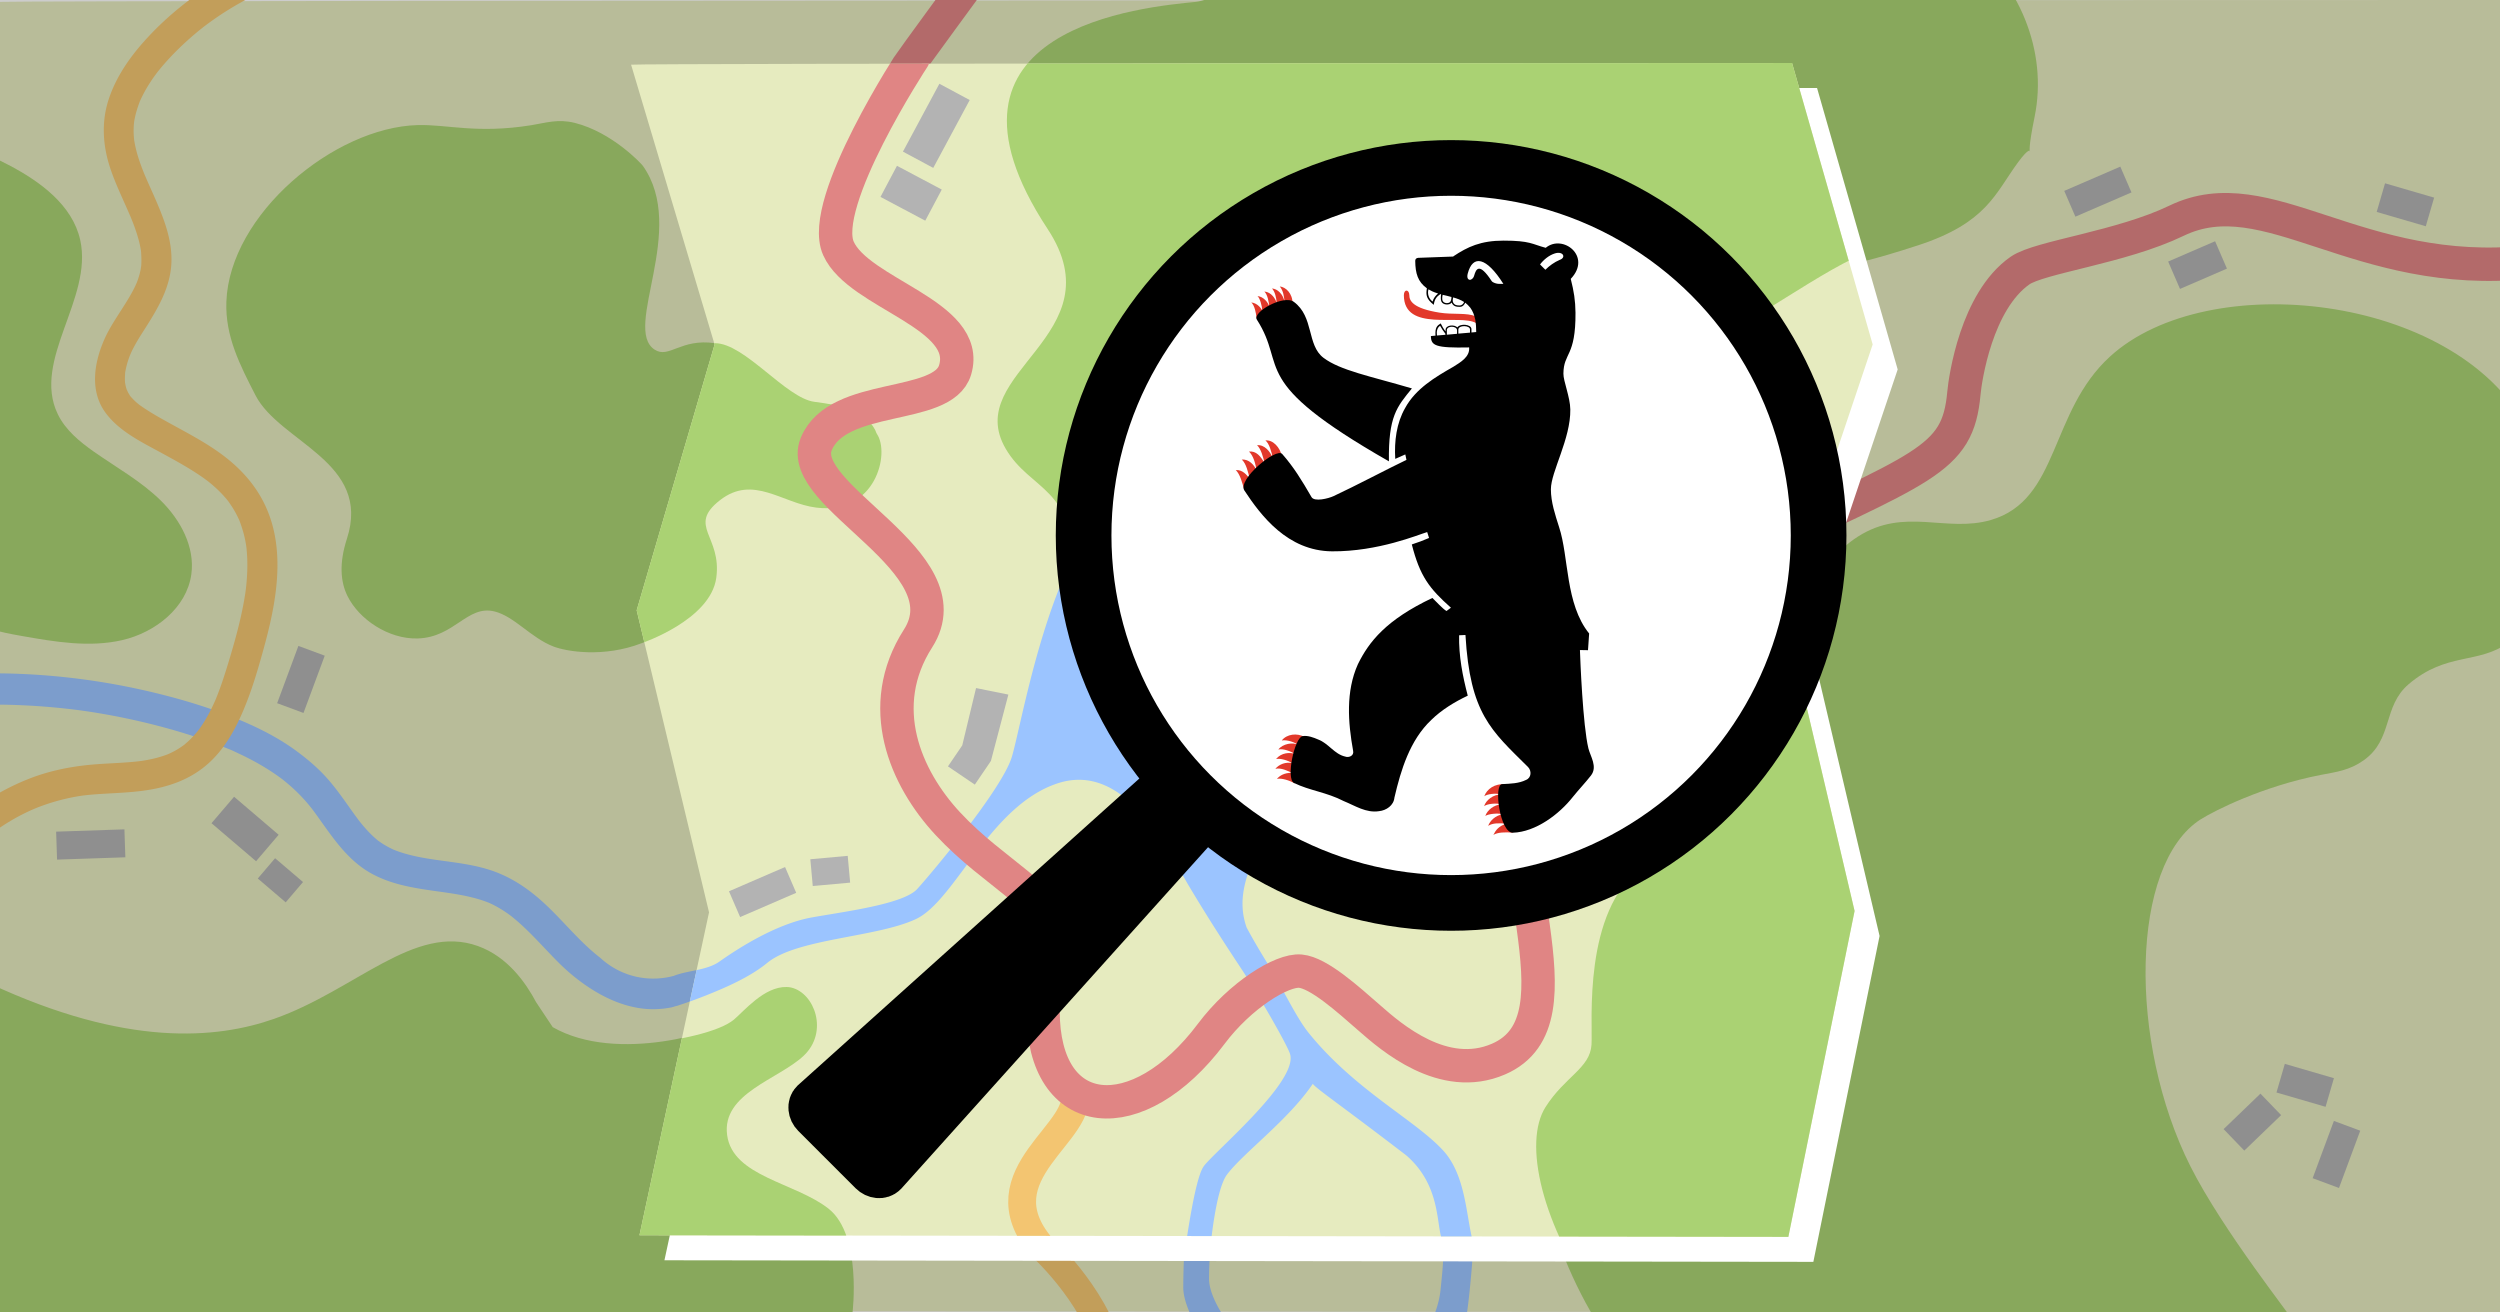 <svg xmlns="http://www.w3.org/2000/svg" viewBox="0 0 1200 630">
  <defs>
    <clipPath id="clippath">
      <path d="M0 0h1200v630H0z" class="cls-3"/>
    </clipPath>
    <clipPath id="clippath-1">
      <path d="m302.92 31.05 40.09 134.29-37.41 127.61 34.74 144.98-33.41 155 551.48.76 31.79-156.43-34.07-144.86 42.76-127.06-38.7-135.09s-555.26.13-557.26.8Z" class="cls-3"/>
    </clipPath>
    <clipPath id="clippath-2">
      <path d="m302.92 31.05 40.09 134.29-37.41 127.61 34.74 144.98-33.41 155 551.48.76 31.79-156.43-34.07-144.86s2-20.16 15.37-55.57l27.39-71.49-38.7-135.09s-555.26.13-557.26.8Z" class="cls-3"/>
    </clipPath>
    <clipPath id="clippath-3">
      <circle id="Lupe_Glas_dunkel" cx="696.53" cy="257.01" r="176.4" class="cls-3"/>
    </clipPath>
    <filter id="drop-shadow-1" filterUnits="userSpaceOnUse">
      <feOffset dx="12" dy="12"/>
      <feGaussianBlur result="blur" stdDeviation="3.6"/>
      <feFlood flood-color="#000" flood-opacity=".4"/>
      <feComposite in2="blur" operator="in"/>
      <feComposite in="SourceGraphic"/>
    </filter>
    <style>
      .cls-1{fill:#9bc4ff}.cls-1,.cls-2,.cls-3,.cls-6,.cls-7{stroke-width:0}.cls-2{fill:#b3b3b3}.cls-13,.cls-3{fill:none}.cls-13{stroke:#e08584;stroke-linecap:round;stroke-linejoin:round;stroke-width:16.03px}.cls-6{fill:#aad273}.cls-7{fill:#e6ebbf}
    </style>
  </defs>
  <g style="isolation:isolate">
    <g id="background">
      <path id="green_background" d="M0 .89v628.26l1200 .85V0S4.36.14 0 .89Z" class="cls-7"/>
      <g style="clip-path:url(#clippath)">
        <path d="M420.05 206.3c-4.29-7.75-10.98-11.06-29.16-13.43-23.8-3.1-24.35-24.76-47.69-28.14-16.57-2.4-22.1 7.63-29.03 3.06-15.5-10.22 16.05-57.69-5.6-88.21-.66-.93-14.66-16.08-32.7-20.6-8.12-2.03-13.98.02-20.93 1.13-26.22 4.19-40.22-.47-54.5-.07-40.12 1.12-90.27 42.89-91.78 84.8-.6 16.56 6.5 30.37 13.97 44.89 11.63 22.63 55.87 31.92 43.9 68.84-3.83 11.82-3.06 20.68.18 27.35 5.52 11.35 19.79 20.93 33.74 20.54 17.76-.5 23.78-16.19 36.91-12.97 9.47 2.32 17.45 12.61 28.2 16.79 6.48 2.53 24.34 5.43 42.36-1.53 4.17-1.61 33.07-11.06 35.9-31.32 2.83-20.25-14.15-24.87 1.78-37.33 15.93-12.45 29.8 1.5 46.21 3.55 5.34.67 12.62.72 19.11-3.66 10.48-7.07 14.65-23.76 9.14-33.7ZM941.88-30c-35.33-3.6-290.45-42.87-325.42 4.99C605.09-9.45 580.43.27 573.98.91c-23.7 2.37-135.08 11.85-71.1 109.01 33.64 51.09-41.47 68.73-20.14 105.46 11.78 20.29 34.36 18.96 30.65 57.93 8.21 33.98 151.44-23.85 168.84-22.39l58.08-63.38 40.88 7.11 42.66-62.21 59.58-5.22c3.7.23 15.34-2.3 37.31-9.49 32.92-10.77 36.91-24.82 47.89-39.78 10.97-14.96 1.78 8.31 7.98-21.89 6.44-31.36-7.16-64.8-34.71-86.06Zm114.52 423.25c6.34-4.03 29.59-15.86 57.53-21.28 7.52-1.46 13.78-2.14 20.67-7.05 14.17-10.07 9-25.8 21.56-36.52 18.22-15.54 33.51-9.45 47.89-19.95 24.01-17.53 26.64-70.41 8.31-104.09-34.49-63.36-152.61-76.05-199.52-33.25-29.25 26.68-24.16 68.85-57.2 78.48-21.47 6.26-41.41-6.36-63.85 7.98-9.83 6.28-15.64 14.87-18.96 20.95-13.65 38.57-8.85 58.24-46.41 97.89 0 0-43.41 39.32-38.41 39.82-28.44 21.33-23.47 74.52-24.1 85.17-.67 11.36-12.78 15.28-22.12 30.06-10.67 16.89 2.95 73.64 31.68 113.72l357.74 9.44-30.92-20.95s.03.02.05 0c.63-.4-33.23-42.64-48.94-73.84-29.99-59.58-28.96-145.01 4.99-166.6Z" class="cls-6"/>
        <path d="M758.96 251.68c-3.21-20.67-17.1-52.88-53.84-58.81s-126.79 3.55-173.85 50.86c-28.69 28.83-40.82 104.03-45.62 119.68s-38.7 55.96-45.38 63.31c-6.68 7.35-35.22 10.87-50.64 13.66-18.26 3.31-37.57 16.44-44.29 21.17-.4.28-.81.54-1.23.78-.13.08-.27.14-.4.22-.3.16-.59.32-.9.47-.15.07-.32.14-.47.21-.3.13-.59.27-.9.39-.16.06-.32.12-.47.18-.32.12-.64.24-.97.35-.14.05-.28.09-.43.14-.36.12-.72.23-1.08.33l-.32.09c-.43.12-.86.24-1.29.35-.03 0-.06.01-.09.02-4.59 1.14-9.47 1.76-13.43 3.35-3.35.9-10.8 2.41-19.71-.04-7.9-2.17-13.12-6.41-15.61-8.72.01.02.02.03.03.05-.01-.02-.04-.04-.06-.07-.06-.04-.11-.08-.17-.12-.09-.06-.15-.12-.2-.17-.08-.05-.15-.1-.2-.14-.56-.45-1.12-.91-1.68-1.37-1.18-.99-2.33-2-3.46-3.04-8.75-8.05-16.16-17.48-25.4-25.01-5.35-4.36-10.92-7.93-17.3-10.58-5.26-2.19-10.81-3.51-16.41-4.47-11.23-1.93-22.91-2.49-33.63-6.65-.15-.06-.25-.1-.34-.13-.6-.27-1.2-.55-1.78-.84-1.36-.68-2.69-1.43-3.97-2.26-.58-.37-1.14-.77-1.71-1.17-.06-.04-.13-.08-.2-.12-.11-.1-.23-.2-.33-.28a47.45 47.45 0 0 1-3.24-2.94c-2.02-2.01-3.86-4.17-5.63-6.4-.04-.04-.08-.09-.12-.14-.1-.14-.2-.28-.29-.41-.42-.56-.83-1.12-1.24-1.68-.88-1.2-1.74-2.41-2.6-3.62-3.61-5.09-7.22-10.23-11.41-14.88-4.27-4.73-9.13-8.85-14.25-12.63-9.98-7.37-21.27-12.72-32.8-17.18-12.16-4.71-24.76-8.38-37.45-11.37-27.1-6.39-55.11-9.4-82.95-8.77-3.43.08-6.85.21-10.27.4-3.91.21-7.69 3.3-7.5 7.5.17 3.88 3.3 7.73 7.5 7.5 13.69-.74 27.42-.61 41.09.4 3.52.26 7.04.58 10.55.95 1.55.17 3.1.34 4.64.53.82.1 1.65.2 2.47.31.08.01.3.04.5.07.32.04.79.11.9.12 6.79.95 13.54 2.12 20.26 3.51 13.15 2.71 26.17 6.21 38.86 10.61a205.012 205.012 0 0 1 10.7 4.02c.47.19 2.55.95.72.29 1.44.51 2.84 1.24 4.23 1.88 5.4 2.49 10.67 5.3 15.67 8.53 1.13.73 2.24 1.48 3.34 2.25.59.41 1.17.83 1.74 1.25.29.21.57.43.86.64.06.04.1.08.15.11.01 0 .02.01.03.02 2.3 1.84 4.54 3.75 6.65 5.81 2.12 2.05 4.12 4.22 6 6.49.44.54.88 1.08 1.31 1.63.04.04.08.09.12.15.1.14.2.28.3.41.89 1.19 1.77 2.39 2.63 3.6 7.17 10.02 14.15 20.54 25.13 26.77 10.4 5.9 22.23 7.43 33.86 9.06 5.66.8 11.34 1.66 16.86 3.19a61.548 61.548 0 0 1 5.86 1.94c.05.02.13.05.22.09.23.1.5.22.59.26 2.67 1.23 5.23 2.71 7.66 4.36a54.299 54.299 0 0 1 2.49 1.79c1.13.92 2.26 1.84 3.35 2.8 2.23 1.96 4.37 4.02 6.47 6.13 4.2 4.23 8.2 8.65 12.41 12.88 2.28 2.29 14.93 15.2 31.5 20.52 6.17 1.98 10.88 2.27 12.73 2.34 4.4.16 8.04-.35 10.55-.86.75-.21 1.56-.45 2.42-.71l.05.03c1.33-.43 2.87-.94 4.55-1.53 4.67-1.6 10.27-3.75 16.49-6.42 7.52-3.23 14.87-7.02 20.63-11.36.61-.45 1.21-.91 1.76-1.36 14.33-11.79 52.42-12.15 71.38-21.04s35.34-54.48 68.08-65.17c32.74-10.69 53.03 32.62 63.13 49.58 9.33 15.66 18.18 29.19 25.11 39.66 7.08 10.69 21.37 35.24 23.2 40.52 4.54 13.11-37.07 47.75-41.47 54.2-.13.2-.27.42-.4.66-.05.09-.09.19-.14.28-.09.17-.17.33-.26.52-.05.12-.11.25-.16.37-.08.18-.16.35-.23.54-.06.15-.12.3-.18.46-.07.19-.15.38-.22.58-.06.17-.12.35-.18.52-.07.2-.14.4-.21.61-.06.19-.12.39-.19.59-.07.21-.13.43-.2.65-.06.21-.12.42-.19.64-.07.23-.13.45-.2.69-.06.22-.12.45-.19.68-.06.24-.13.47-.19.72-.06.24-.13.49-.19.74-.06.24-.12.48-.18.73-.06.26-.13.52-.19.79-.06.25-.12.5-.17.75-.06.27-.13.55-.19.83-.06.25-.11.5-.17.76-.06.29-.13.58-.19.87-.05.25-.11.5-.16.76-.06.3-.13.61-.19.92l-.15.73c-.06.32-.13.64-.19.97-.05.24-.09.47-.14.71-.07.34-.13.68-.2 1.02l-.12.66c-.07.36-.13.72-.2 1.08-.03.18-.07.37-.1.55-.07.4-.15.81-.22 1.21 0 .04-.01.08-.02.13-.39 2.21-.77 4.42-1.11 6.55 0 .02 0 .04-.01.06-.08.48-.15.96-.23 1.43-.01.08-.02.15-.04.23-.07.47-.15.93-.22 1.39l-.03.19c-.07.47-.14.93-.21 1.38 0 .05-.02.1-.02.15-.75 4.91-1.31 8.93-1.62 10.82l.14-.04c-.1 2.32-.27 7.62-.29 13.09-.04 13.73 17.53 35.47 17.49 35.71l14.43-5.83s-19.58-20.29-19.55-34.07c.01-6.5.54-13.51.58-13.94 0-.07.01-.12.02-.19v-.07c.02-.17.03-.35.05-.54 0-.06.01-.12.02-.18.02-.18.04-.38.06-.58 0-.07.01-.14.02-.21.02-.22.05-.46.07-.7 0-.07.01-.13.02-.2.03-.27.06-.56.09-.86 0-.05.01-.09.02-.14.08-.7.16-1.45.26-2.26.01-.1.02-.2.04-.3.04-.3.07-.6.11-.91l.06-.45c.03-.27.07-.54.1-.82.02-.17.04-.34.07-.51.04-.28.08-.57.11-.86.02-.17.05-.34.07-.51.04-.3.08-.6.13-.9.02-.17.05-.35.07-.52.05-.31.09-.63.14-.95.02-.17.05-.33.08-.5.06-.37.11-.75.17-1.12.02-.12.04-.23.05-.35.08-.49.16-.99.24-1.49.02-.1.03-.19.05-.29l.21-1.21.09-.5.18-1c.04-.19.07-.38.11-.57l.18-.93.12-.61c.06-.3.12-.59.18-.88.04-.2.08-.4.13-.6.06-.3.13-.59.2-.89.04-.19.09-.39.13-.58.07-.31.15-.61.22-.92.04-.17.08-.34.12-.5.1-.38.19-.76.29-1.14l.06-.25c.12-.45.25-.9.38-1.33.04-.12.07-.24.11-.36.09-.31.19-.61.28-.91.05-.16.1-.31.15-.46.08-.26.17-.51.26-.76.06-.16.11-.31.17-.47.08-.23.17-.46.26-.68.06-.15.12-.3.18-.44.09-.22.18-.42.27-.63.06-.14.12-.28.18-.41.09-.2.19-.39.28-.58l.18-.36c.11-.2.21-.39.32-.57a10.602 10.602 0 0 1 .66-1.01c7.79-10.38 29.48-26.22 41.18-43.55 1.93 2.52 12.44 9.48 44.9 34.36 7.34 6.38 11.16 14.24 13.3 21.35 2.08 7.42 2.3 14.1 3.53 18.19.01.04.02.09.04.13 1.56 4.86.9 12.24-.44 25.01-1.51 14.38-11.18 26.06-11.1 26.26l20.64 4.07c-.06-.2 2.56-12.39 4.22-27.93 1.07-10.04 2.05-20.63 1.62-25.75h.16c-.09-.33-.19-.67-.27-1.02-.45-3.04-1.75-15.59-5.67-27.12-1.77-5.66-4.29-11.07-8.26-15.43-13.36-14.7-42.21-28.86-64.6-56.49-6.15-7.59-12.57-21.67-20.17-33.99-1.56-2.53-5.91-9.62-9.68-16.7-9.97-28.33 21.57-51.44 19.8-83.43-1.77-31.86-9.07-66.34 17.65-71.69s43.65 25.11 70.38 33.8c26.72 8.69 57.46-42.09 52.78-72.16Z" class="cls-1"/>
        <path d="M397.8 580.24c-16.03-12.69-46.1-15.37-48.77-35.41s24.72-26.72 36.75-38.08c12.03-11.36 5.35-30.07-6.01-32.74-.71-.17-1.45-.23-2.17-.25-10.77-.28-20.5 11.62-25.3 15.64-6.41 5.37-55.88 21.39-86.99 3.63-2.66-4-5.32-7.99-7.98-11.99-4.8-9-13.45-21.73-27.93-26.94-30.42-10.94-58.89 21.25-97.77 34.92-27.48 9.66-70.77 13.79-136.67-16.96v167.43h270.36v-.06l143.86-9.09s4.68-37.41-11.36-50.11ZM-38.84 50.92c10.71 13.49 27.52 20.21 42.8 28.18s30.83 19.32 34.55 36.14c6.21 28.05-23.25 57.6-10.81 83.49 3.68 7.65 10.51 13.28 17.46 18.15 10.84 7.6 22.59 14.11 32.03 23.4 9.44 9.29 16.46 22.26 14.65 35.38-2.22 16.08-17.31 27.94-33.13 31.59s-32.32.84-48.31-1.99c-10.54-1.86-21.7-4.03-29.57-11.29-6.91-6.38-10.16-15.71-12.64-24.78-6.39-23.37-9.26-47.54-12.11-71.61-4.14-34.96-8.28-69.92-12.43-104.88-2.15-18.15-2.25-40.66 13.6-49.74 1.78 1.26 3.55 2.52 5.33 3.78" class="cls-6"/>
        <path id="orange_street" d="M515.43 523.2c6.82 19.79-44.17 39.55-16.52 74.12.29.36 25.76 22.73 33.94 52.06" style="stroke:#f3c571;stroke-width:13.36px;fill:none"/>
        <g id="g271">
          <g id="use269">
            <path id="AZ" d="M467.01-11.03s-29.62 40.37-31.22 42.92c-9.49 15.09-41.68 68.63-33.32 87.35 9.78 21.89 63.99 31.67 55.99 58.33-5.88 19.6-56.28 10.4-66.65 35.55s72.56 56.3 48.88 93.31c-20.92 32.69-6.15 66.93 14.22 88.87 23.11 24.88 49.4 34.74 51.09 54.1-4.23 9.59-4.74 22.22-5.33 35.84 0 54.21 45.52 57.94 80.75 10.97 13.89-18.52 33.96-30.89 42.78-30.07 8.42.78 22.66 13.33 33.33 22.66 10.07 8.82 35.33 30.98 61.76 19.55 43.84-18.96-.57-97.76 16.27-154.34 11.44-38.46 53.56-65.15 97.29-86.62 90.87-43.75 106.84-45.74 109.83-78.66.63-6.94 5.99-44.23 26.94-58.86 9.35-6.53 48.66-11.14 75.15-23.94 43.72-21.12 86.82 28.46 168.93 19.9 25.82-2.69 46.33-12.16 59.86-19.95" class="cls-13"/>
          </g>
        </g>
        <path d="M190.78-31.35c-44.43-1.78-89.5 16.61-119.79 49.21-8.06 8.67-15.13 18.54-18.84 29.88-3.54 10.79-2.82 22.14.71 32.82 1.67 5.07 3.82 9.97 5.99 14.84.96 2.17 1.94 4.33 2.89 6.5.26.59.51 1.18.77 1.77.85 1.95-.53-1.32.27.64.56 1.37 1.11 2.75 1.62 4.14.79 2.15 1.51 4.32 2.11 6.53.27.99.51 1.98.72 2.99.12.6.24 1.2.34 1.8.07.4.13.8.19 1.2-.12-.91-.14-.94-.04-.1.14 2.25.25 4.45.06 6.7-.02.27-.35 2.27-.04.55-.12.68-.24 1.35-.39 2.03-.31 1.39-.71 2.76-1.18 4.1-.23.67-.48 1.34-.75 1.99.53-1.29-.41.85-.42.89-.61 1.3-1.28 2.57-1.98 3.82-1.41 2.53-2.96 4.99-4.52 7.43-2.96 4.62-6.03 9.21-8.28 14.23-4.97 11.13-7.34 24.83.36 35.4 6.7 9.19 17.86 14.42 27.61 19.76 4.64 2.54 9.29 5.08 13.79 7.88 2.03 1.26 4.03 2.58 5.97 3.97.53.38 1.05.76 1.57 1.15 1.11.83.3.23.08.05 1.17.93 2.33 1.89 3.44 2.89a58.51 58.51 0 0 1 4.96 5c.42.48.83.98 1.24 1.48 1.35 1.61-.75-1.14.45.59.76 1.1 1.53 2.19 2.23 3.34s1.36 2.35 1.97 3.56c.3.6.58 1.21.87 1.82.92 1.96-.43-1.29.31.74.91 2.51 1.73 5.02 2.32 7.62.27 1.19.5 2.39.7 3.6.06.35.26 1.82.08.4.09.67.16 1.33.22 2 .26 2.7.36 5.42.34 8.14-.03 2.77-.19 5.54-.45 8.29-.11 1.16-.24 2.32-.39 3.48.19-1.53-.11.77-.13.88-.14.93-.29 1.86-.45 2.8-1.85 10.81-4.86 21.4-8.07 31.88-1.45 4.72-2.97 9.43-4.77 14.03-.23.6-.48 1.2-.71 1.8-.78 1.98.59-1.29-.27.65-.43.98-.86 1.95-1.32 2.92-1.13 2.38-2.35 4.72-3.72 6.98-.59.98-1.21 1.94-1.85 2.89-.35.51-.71 1.02-1.07 1.52-.12.17-1.4 1.76-.37.51-1.56 1.9-3.2 3.72-5.02 5.38-.45.41-.93.8-1.39 1.21-1.49 1.34 1.16-.77-.48.4-.85.6-1.69 1.2-2.58 1.75-1.17.73-2.38 1.39-3.61 1.99-.04.02-2.17.97-.88.43-.65.27-1.32.52-1.99.75-2.68.95-5.44 1.65-8.22 2.18-1.17.22-2.35.42-3.53.59 1.48-.21-.88.1-.95.11-.96.11-1.92.21-2.89.29-5.59.51-11.2.69-16.8 1.09-11.36.81-22.51 2.89-33.12 7.1-10.85 4.3-20.78 10.12-29.8 17.54a97.837 97.837 0 0 0-11.37 11.02c-2.49 2.82-2.99 7.44 0 10.18 2.72 2.5 7.52 3.02 10.18 0a98.37 98.37 0 0 1 11.91-11.45c-.12.1 1.65-1.31.89-.72s1.04-.78.92-.69c1.11-.82 2.23-1.62 3.37-2.4 2.28-1.55 4.62-3.01 7.02-4.37 2.2-1.25 4.45-2.41 6.74-3.48.62-.29 1.25-.58 1.88-.86.08-.03 2.17-.92.81-.36a97.844 97.844 0 0 1 23.19-6.4c2.25-.34-1.49.13.85-.11.72-.07 1.44-.16 2.16-.23 2.91-.29 5.82-.47 8.74-.64 5.59-.32 11.18-.58 16.74-1.28 12.03-1.51 23.27-5.16 32.38-13.46 7.76-7.07 12.84-16.43 16.83-26s6.88-19.54 9.6-29.48c5.73-20.9 10.24-44.73 1.69-65.52-4.47-10.87-11.86-19.41-21.15-26.46-8.06-6.11-17.09-10.75-25.92-15.63-4.67-2.59-9.39-5.2-13.76-8.28-.39-.27-.77-.55-1.15-.83 1.08.82-.72-.61-.74-.64-1.06-.92-2.04-1.91-2.97-2.97-1.32-1.51.43.98-.54-.78-.22-.4-.49-.79-.71-1.19-.07-.12-.95-2.13-.41-.73-.32-.83-.58-1.68-.78-2.55-.04-.19-.4-2.33-.2-.7-.05-.44-.09-.89-.11-1.33-.08-1.36 0-2.7.08-4.05.13-2.15-.34 1.31.11-.81.15-.68.27-1.37.43-2.05.33-1.37.73-2.73 1.2-4.06.23-.67.49-1.34.75-2-.51 1.29.38-.85.4-.89.49-1.07 1.02-2.12 1.58-3.15 1.36-2.53 2.9-4.95 4.44-7.37 6.4-10.03 12.69-20.14 13.29-32.37.52-10.7-3.4-20.89-7.57-30.52-.94-2.17-1.91-4.33-2.88-6.49-.44-.99-.88-1.97-1.31-2.96-.26-.59-.51-1.19-.77-1.78-.33-.77-.34-.79-.03-.06-.17-.4-.33-.79-.49-1.19-1.83-4.5-3.46-9.11-4.42-13.88-.12-.61-.22-1.23-.34-1.84-.38-2.02.09 1.49-.08-.56-.09-1.04-.18-2.08-.22-3.12-.04-1.35-.01-2.71.09-4.06 0-.12.25-2.41.05-.86.11-.8.26-1.6.42-2.39.54-2.62 1.35-5.14 2.28-7.65.77-2.08-.32.67.22-.54.24-.53.48-1.07.74-1.59.72-1.49 1.49-2.94 2.32-4.36 1.32-2.26 2.76-4.44 4.3-6.55 0 0 1.41-1.88.6-.83.44-.57.89-1.12 1.34-1.68.9-1.1 1.83-2.19 2.77-3.26 3.53-3.98 7.31-7.74 11.28-11.28 2.06-1.84 4.17-3.62 6.34-5.34.36-.29.72-.57 1.09-.86-1.11.87.69-.52.74-.55 1.29-.97 2.59-1.91 3.91-2.84 4.34-3.04 8.84-5.85 13.48-8.41 9.93-5.5 17.88-8.82 28.83-12.06 5.08-1.5 10.24-2.74 15.45-3.7 1.13-.21 2.27-.4 3.4-.59.68-.11 1.37-.21 2.05-.31 2.25-.35-1.44.16.82-.12 2.74-.34 5.49-.62 8.25-.81 5.29-.37 10.59-.43 15.88-.22 3.77.15 7.37-3.42 7.2-7.2-.18-4.03-3.16-7.04-7.2-7.2Z" style="fill:#f3c571;stroke-width:0"/>
      </g>
      <g id="houses_background">
        <path d="m1017.751 79.978 5.355 12.382-26.92 11.643-5.355-12.381zm102.514 458.062 12.648 4.691-10.2 27.5-12.647-4.692zm-57.018-422.248 5.685 13.143-22.532 9.747-5.685-13.144zm21.764 409.155 9.933 10.315-17.683 17.03-9.933-10.315zm83.376-430.091-4.007 13.747-23.57-6.87 4.008-13.747zm-48.104 422.666-4.008 13.748-23.569-6.87 4.007-13.748zM143.23 310.036l12.649 4.69-10.2 27.5-12.648-4.691zm-83.509 88.052.452 13.422-32.781 1.105-.452-13.423zm74.031 2.602-10.841 12.703-21.39-18.255 10.842-12.702zm11.699 22.686-8.316 9.744-13.402-11.439 8.316-9.743z" class="cls-2"/>
        <path id="houses" d="m376.826 416.167 5.355 12.382-26.92 11.643-5.355-12.381zM422.624 94.52l7.923-14.939 21.503 11.405-7.923 14.939zm-15.721 316.285 1.17 12.857-17.946 1.633-1.17-12.856zM450.906 40.2l14.553 7.817-17.497 32.578-14.554-7.817zM468.5 330.27l15.52 3.13-8.38 31.85-7.73 11.37-12.89-8.75 6.86-10.09 6.62-27.51z" class="cls-2"/>
      </g>
      <path d="M0 0h1200v630H0z" style="fill:#000;mix-blend-mode:multiply;opacity:.2;stroke-width:0"/>
    </g>
    <g id="Logo">
      <g id="landscape">
        <path d="m302.92 31.05 40.09 134.29-37.41 127.61 34.74 144.98-33.41 155 551.48.76 31.79-156.43-34.07-144.86 42.76-127.06-38.7-135.09s-555.26.13-557.26.8Z" style="fill:#fff;filter:url(#drop-shadow-1);stroke-width:0"/>
        <path id="green_background-2" d="m302.92 31.05 40.09 134.29-37.41 127.61 34.74 144.98-33.41 155 551.48.76 31.79-156.43-34.07-144.86 42.76-127.06-38.7-135.09s-555.26.13-557.26.8Z" class="cls-7"/>
        <g style="clip-path:url(#clippath-1)">
          <path d="M397.8 580.24c-16.03-12.69-46.1-15.37-48.78-35.41-2.67-20.04 24.72-26.72 36.75-38.08s5.34-30.07-6.01-32.74c-.71-.17-1.45-.23-2.17-.25-10.77-.28-20.5 11.62-25.3 15.64-6.82 5.71-26.07 10.37-51.84 12.74l-32.93 108.84 141.64 19.38s4.68-37.41-11.36-50.11Zm22.25-373.94c-5.21-9.42-15.53-11.65-29.16-13.43-13.63-1.78-33.47-28.14-47.69-28.14-25.83 0-46.81 106.05-46.81 106.05l11.51 37.97s33.07-11.06 35.9-31.32c2.83-20.25-14.15-24.87 1.78-37.33 15.93-12.45 29.8 1.5 46.21 3.55 28.44 3.55 35.53-25.91 29.13-35.36-.41-.6-.54-1.37-.88-2Z" class="cls-6"/>
          <path id="forest" d="M900.52 1.12C849.76-4.06 595.18-1.21 573.97.91c-23.7 2.37-135.08 11.85-71.1 109.01 33.64 51.09-41.47 68.73-20.14 105.46 11.78 20.29 34.36 18.96 30.65 57.93 8.21 33.98 151.44-23.85 168.84-22.39l58.08-63.38 40.88 7.11 42.66-62.21 12.64 22.51c3.7.23 59.66-39.61 63.98-33.18.03.04.05.09.08.13V1.12Zm6.99 170.75c-8.25 18.62-25.62 43.85-29.07 57.84l.08 9.8c6.82 50.38-14.52 97.25-52.08 136.9 0 0-43.41 39.32-38.41 39.82-28.44 21.33-23.47 74.52-24.1 85.17-.67 11.36-12.78 15.28-22.12 30.06-10.67 16.89-2.23 56.19 26.5 96.28l139.82-2.37s-.94-269.25-.61-453.5Z" class="cls-6"/>
          <path d="M758.96 251.68c-3.21-20.67-17.1-52.88-53.84-58.81s-126.79 3.55-173.85 50.86c-28.69 28.83-40.82 104.03-45.62 119.68s-38.7 55.96-45.38 63.31c-6.68 7.35-35.22 10.87-50.64 13.66-18.26 3.31-37.57 16.44-44.29 21.17-6.09 4.3-15.26 4.22-21.91 6.87-3.32.9-10.82 2.45-19.79-.02-7.9-2.17-13.12-6.41-15.61-8.72.01.02.02.03.03.05-.01-.02-.04-.04-.06-.07-.06-.04-.11-.08-.17-.12-.09-.06-.15-.12-.2-.17-.08-.05-.15-.1-.2-.14-.56-.45-1.12-.91-1.68-1.37-1.18-.99-2.33-2-3.46-3.04-8.75-8.05-16.16-17.48-25.4-25.01-5.35-4.36-10.92-7.93-17.3-10.58-5.26-2.19-10.81-3.51-16.41-4.47-11.23-1.93-22.91-2.49-33.63-6.65-.15-.06-.25-.1-.34-.13-.6-.27-1.2-.55-1.78-.84-1.36-.68-2.69-1.43-3.97-2.26-.58-.37-1.14-.77-1.71-1.17-.06-.04-.13-.08-.2-.12-.11-.1-.23-.2-.33-.28a47.45 47.45 0 0 1-3.24-2.94c-2.02-2.01-3.86-4.17-5.63-6.4-.04-.04-.08-.09-.12-.14-.1-.14-.2-.28-.29-.41-.42-.56-.83-1.12-1.24-1.68-.88-1.2-1.74-2.41-2.6-3.62-3.61-5.09-7.22-10.23-11.41-14.88-4.27-4.73-9.13-8.85-14.25-12.63-9.98-7.37-21.27-12.72-32.8-17.18-12.16-4.71-24.76-8.38-37.45-11.37-27.1-6.39-55.11-9.4-82.95-8.77-3.43.08-6.85.21-10.27.4-3.91.21-7.69 3.3-7.5 7.5.17 3.88 3.3 7.73 7.5 7.5 13.69-.74 27.42-.61 41.09.4 3.52.26 7.04.58 10.55.95 1.55.17 3.1.34 4.64.53.82.1 1.65.2 2.47.31.08.01.3.04.5.07.32.04.79.11.9.12 6.79.95 13.54 2.12 20.26 3.51 13.15 2.71 26.17 6.21 38.86 10.61a205.012 205.012 0 0 1 10.7 4.02c.47.19 2.55.95.72.29 1.44.51 2.84 1.24 4.23 1.88 5.4 2.49 10.67 5.3 15.67 8.53 1.13.73 2.24 1.48 3.34 2.25.59.41 1.17.83 1.74 1.25.29.21.57.43.86.64.06.04.1.08.15.11.01 0 .02.01.03.02 2.3 1.84 4.54 3.75 6.65 5.81 2.12 2.05 4.12 4.22 6 6.49.44.54.88 1.08 1.31 1.63.04.04.08.09.12.15.1.14.2.28.3.41.89 1.19 1.77 2.39 2.63 3.6 7.17 10.02 14.15 20.54 25.13 26.77 10.4 5.9 22.23 7.43 33.86 9.06 5.66.8 11.34 1.66 16.86 3.19a61.548 61.548 0 0 1 5.86 1.94c.05.02.13.05.22.09.23.1.5.22.59.26 2.67 1.23 5.23 2.71 7.66 4.36a54.299 54.299 0 0 1 2.49 1.79c1.13.92 2.26 1.84 3.35 2.8 2.23 1.96 4.37 4.02 6.47 6.13 4.2 4.23 8.2 8.65 12.41 12.88 2.28 2.29 14.93 15.2 31.5 20.52 6.17 1.98 10.88 2.27 12.73 2.34 4.4.16 8.04-.35 10.55-.86 5.52-1.53 13.75-4.44 23.51-8.63 8.3-3.56 16.42-7.81 22.39-12.72 14.33-11.79 52.42-12.15 71.38-21.04s35.34-54.48 68.08-65.17c32.74-10.69 53.03 32.62 63.13 49.58 9.33 15.66 18.18 29.19 25.11 39.66 7.08 10.69 21.37 35.24 23.2 40.52 4.54 13.11-37.07 47.75-41.47 54.2-4.4 6.45-8.55 38.37-9.59 44.9l12.7-4.02s2.42-29.4 8.15-37.03c7.79-10.38 29.48-26.22 41.18-43.55 1.93 2.52 12.44 9.48 44.9 34.36 16.87 14.66 14.2 33.77 17.31 40.88l14.66.44c-3.26-11.54-3.24-31.52-14.2-43.57-13.36-14.7-42.21-28.86-64.6-56.49-6.15-7.59-12.57-21.67-20.17-33.99-1.56-2.53-5.91-9.62-9.68-16.7-9.97-28.33 21.57-51.44 19.8-83.43-1.77-31.86-9.07-66.34 17.65-71.69s43.65 25.11 70.38 33.8c26.72 8.69 57.46-42.09 52.78-72.16ZM307.34 468.45s.08.01.1.02c-.03 0-.07-.01-.1-.02Z" class="cls-1"/>
          <path d="M288 459.66s.02.01.03.02c-.4-.63-.7-.61-.4-.31.14.09.28.19.37.29Z" class="cls-1"/>
        </g>
        <g id="red_street" style="clip-path:url(#clippath-2)">
          <path id="orange_street-2" d="M515.43 523.2c6.89 20-45.25 39.96-15.62 75.21" style="stroke-width:13.36px;stroke:#f3c571;fill:none"/>
          <g id="g271-2">
            <g id="use269-2">
              <path id="AZ-2" d="M438.34 27.89s-45.65 69.46-35.88 91.36c9.78 21.89 63.99 31.67 55.99 58.33-5.88 19.6-56.28 10.4-66.65 35.55-10.37 25.15 72.56 56.3 48.88 93.31-20.92 32.69-6.15 66.93 14.22 88.87 23.11 24.88 49.4 34.74 51.09 54.1-4.23 9.59-4.74 22.22-5.33 35.84 0 54.21 45.52 57.94 80.75 10.97 13.89-18.52 33.96-30.89 42.78-30.07s22.66 13.33 33.33 22.66c10.07 8.82 35.33 30.98 61.76 19.55 43.84-18.96-4.86-99.22 16.27-154.34 27.25-71.1 97.16-75.84 130.34-119.68" class="cls-13"/>
            </g>
          </g>
        </g>
        <path id="houses-2" d="m376.826 416.167 5.355 12.382-26.92 11.643-5.355-12.381zM422.624 94.52l7.923-14.939 21.503 11.405-7.923 14.939zm-15.721 316.285 1.17 12.857-17.946 1.633-1.17-12.856zM450.906 40.2l14.553 7.817-17.497 32.578-14.554-7.817zM468.5 330.27l15.52 3.13-8.38 31.85-7.73 11.37-12.89-8.75 6.86-10.09 6.62-27.51z" class="cls-2"/>
      </g>
      <g id="Berlin" style="clip-path:url(#clippath-3)">
        <path d="M327.19 44.42h790.21v423.11H327.19z" style="fill:#fff;stroke-width:0"/>
        <path d="M708.23 151.86c-3.87-1.86-10.84-.76-17.26-1.79-12.91-2.07-14.5-5.73-14.5-8.42-.07-2.83-2.62-2.97-2.62.07.07 17.95 27.06 8.77 34.72 13.39m-88.15-9.4c.07-4.83-3.24-7.94-6.14-8.21 1.73 2 2.07 4.9 2.35 7.73-.55-4-3.52-6.63-6.07-6.76 1.38 1.45 2.14 4.42 2.28 7.32-.41-2.21-2.49-5.52-5.94-5.87 1.59 1.66 2.07 4.76 2.42 7.59-.48-2.42-2.97-5.18-5.73-5.38 1.17.97 2.14 4.49 2.35 7.18-.35-1.1-2.28-3.8-5.32-4.14 1.59 1.45 2.28 4.97 2.55 7.73m12.08 65.85c-.83-3.8-4.14-7.8-7.87-7.32 1.73 1.17 3.04 5.59 3.52 8.42-1.17-3.18-4.07-6.56-7.52-6.14 1.86 1.66 2.97 5.73 3.66 8.77-1.86-3.52-4.14-6.14-7.52-5.73 2.28 2.21 3.11 6.07 3.66 9.04-1.1-2.49-3.66-5.52-7.11-5.18 2.14 1.93 3.04 6.14 3.8 9.25-1.38-1.86-3.45-4.49-6.7-4.21 2.14 2.07 3.11 6.14 4 9.25m29.12 118.94c-3.66-2.21-8.7-1.45-11.04 1.59 2.62-.48 6.49.97 8.01 2.21-2.49-1.59-7.66-.62-9.66 2.14 2.35-.62 6.14.97 8.15 2.14-2.62-.9-6.7-.69-9.25 2.42 2.14-.48 5.66.69 7.94 2-3.24-.76-6.42.48-8.28 2.69 2.83-.62 6.01 1.04 7.94 1.93-3.66-.07-5.87 1.38-7.18 2.9 2.35-.48 5.94.76 8.56 2.14m100.83.55c-4.76-.62-8.7 2.28-9.87 5.66 1.31-1.04 5.45-1.66 8.15-.83-3.73-.21-7.46 2.83-8.21 5.59 1.52-1.24 6.35-1.59 8.15-.83-3.38.14-6.63 2.69-7.59 5.52 1.59-1.04 6.01-1.45 8.49-.83-3.66.55-6.28 3.18-7.11 5.59 2.21-1.45 5.11-1.31 8.7-1.1-3.73 1.38-4.97 2.97-6.21 5.45 2.07-1.31 5.73-1.38 9.32-1.1" style="fill:#e2382a;stroke-width:0"/>
        <path d="m697.6 123.14-16.84.62c-.83.07-1.45.48-1.45 1.45.07 6.07 1.24 10.01 5.59 13.18-.55 3.38-.21 5.11 3.31 7.94.35-2.76 1.45-4 3.18-5.18.14.07.28.07.35.14-.21 1.24-.21 2.55.07 3.31.69 1.93 4.07 2 4.97.62.83 2 2.55 2.07 3.93 2.07 1.45 0 2.14-1.04 2.62-2 .83.69 1.66 1.45 2.42 2.42 2.42 3.31 2.83 7.59 2.83 11.67l-2.28.21v-1.66c-.07-2.35-5.52-2.76-6.76-.76-1.38-1.52-5.66-1.24-5.66 1.17v.76c-.97-1.24-1.73-2.55-2.35-3.87-1.73 1.1-2.76 1.93-2.49 5.87-.76.07-1.52.14-2.21.21.07 4.56 2.07 5.8 18.36 5.45.41 4.56-4.14 7.11-7.52 9.25-8.84 5.04-18.15 10.56-23.19 19.81-4.21 7.32-5.25 16.01-4.76 24.44l4.83-2.14.55 2.62c-8.7 4.14-24.57 12.56-35 17.4-2.55 1.17-9.18 2.83-10.56.48-4.76-8.21-8.56-14.43-14.08-20.71-2.83-3.24-21.61 12.29-18.15 17.53 7.87 11.94 20.71 29.06 42.11 29.2 22.16.14 41.42-8.01 45.63-9.25l.9 2.83c-2.83 1.24-5.32 2.14-8.28 3.11 3.87 15.19 8.35 21.12 18.78 30.37l-2.14 1.59c-1.86-1.1-5.04-4.62-6.76-6.28-22.16 10.49-30.44 20.98-35.76 31.82-5.87 13.05-4.76 27.89-2.28 41.62.48 2.28-2 3.38-3.87 2.69-5.11-1.17-7.94-6.28-12.84-8.15-2.21-.97-5.11-2.07-7.52-1.66-3.93.69-8.15 20.57-4.14 22.5 7.46 3.66 15.6 4.42 23.88 8.7 5.45 2.21 10.7 5.8 16.91 4.83 3.52-.35 7.04-2.76 7.39-6.49 3.11-13.39 7.46-27.61 17.67-37.28 4.9-4.83 11.25-8.7 17.53-11.67-2.49-9.53-4.35-19.05-4.14-28.99l3.04-.14c2.21 37.83 12.29 45.77 30.03 63.37 1.79 1.79 1.66 5.18-.97 6.21-3.45 1.73-7.52 1.79-11.46 2-4.21.21-1.04 23.54 5.18 23.33 10.91-.35 22.23-8.84 28.78-17.19 2.76-3.45 6.07-6.9 8.7-10.29 3.24-4.21-.28-9.11-1.24-12.98-2.69-11.04-3.93-42.8-4.07-47.22l3.87.07.55-8.01c-11.53-14.29-9.66-36.65-14.43-51.08-1.86-5.87-3.93-11.94-3.93-18.15 0-8.42 9.53-24.23 9.32-38.31-.07-5.94-3.38-13.67-3.31-17.19.07-10.22 5.94-8.01 5.8-29.27-.07-5.87-.76-10.22-2.28-16.22 10.29-10.84-3.87-21.67-12.01-14.91-6.56-1.73-7.39-3.45-20.23-3.45-10.98 0-17.26 2.97-24.09 7.52m-19.91 63.42c-7.25 8.9-11.32 13.39-11.04 35-68.41-39.07-48.39-44.66-63.37-67.99-2.35-3.66 12.91-12.15 17.74-8.56 9.73 7.18 6.14 20.71 14.22 26.85 8.01 6.07 22.3 8.77 42.45 14.7m41.76-50.18c-1.04 0-2.9-.55-3.45-1.31-6.01-9.18-7.52-5.87-8.42-2.69-.76 2.83-4.07 2.9-3.11-.9 2.42-9.32 8.97-8.01 17.12 4.9m17.6-9.32c1.66-2.21 4.21-4.35 6.97-5.25 4.07-1.38 5.73 1.93 2.49 3.04-2.69 1.17-4.97 2.83-6.9 4.76m-56.12 9.39c1.04.62 2.49 1.38 4.62 2-1.17.97-2.28 2.35-2.62 3.87-1.86-1.31-2.62-3.73-2-5.87m11.04 3.66c0 .9-.21 1.79-.48 2.21-.69 1.1-3.24 1.04-3.8-.48-.21-.62-.21-1.73.07-2.76 1.38.35 2.83.62 4.21 1.04m.83.2c1.86.55 3.66 1.17 5.25 2.21-.35.83-.97 1.66-2.21 1.66-1.1 0-2.35-.07-3.04-1.38-.35-.69-.21-1.66 0-2.49m-7.8 18.29c-.21-1.93 0-3.59 1.52-4.69.76 1.38 1.59 2.69 2.55 3.87v.48m.69-.04v-2.17c0-2.28 4.83-2.14 4.9 0v1.73m.62-.08v-1.93c0-2.28 5.59-2.14 5.59-.07v1.52" style="fill:#000;stroke-width:0"/>
      </g>
    </g>
    <g id="magnifying_glass">
      <path d="m302.92 31.05 40.09 134.29-37.41 127.61 34.74 144.98-33.41 155 551.48.76 31.79-156.43-34.07-144.86 42.76-127.06-38.7-135.09s-555.26.13-557.26.8Z" class="cls-3"/>
      <path d="m418.46 562.58-27.5-27.5c-1.81-1.81-2.06-4.53-.55-6.03l167.77-150.73c1.51-1.51 4.22-1.26 6.03.55l10.46 10.46c1.81 1.81 2.06 4.53.55 6.03L424.49 563.13c-1.51 1.51-4.22 1.26-6.03-.55Z" style="stroke:#000;stroke-miterlimit:10;stroke-width:22px;fill:#000"/>
      <circle cx="696.53" cy="257.01" r="176.4" style="stroke-width:26.72px;stroke:#000;stroke-miterlimit:10;fill:none"/>
    </g>
  </g>
</svg>
